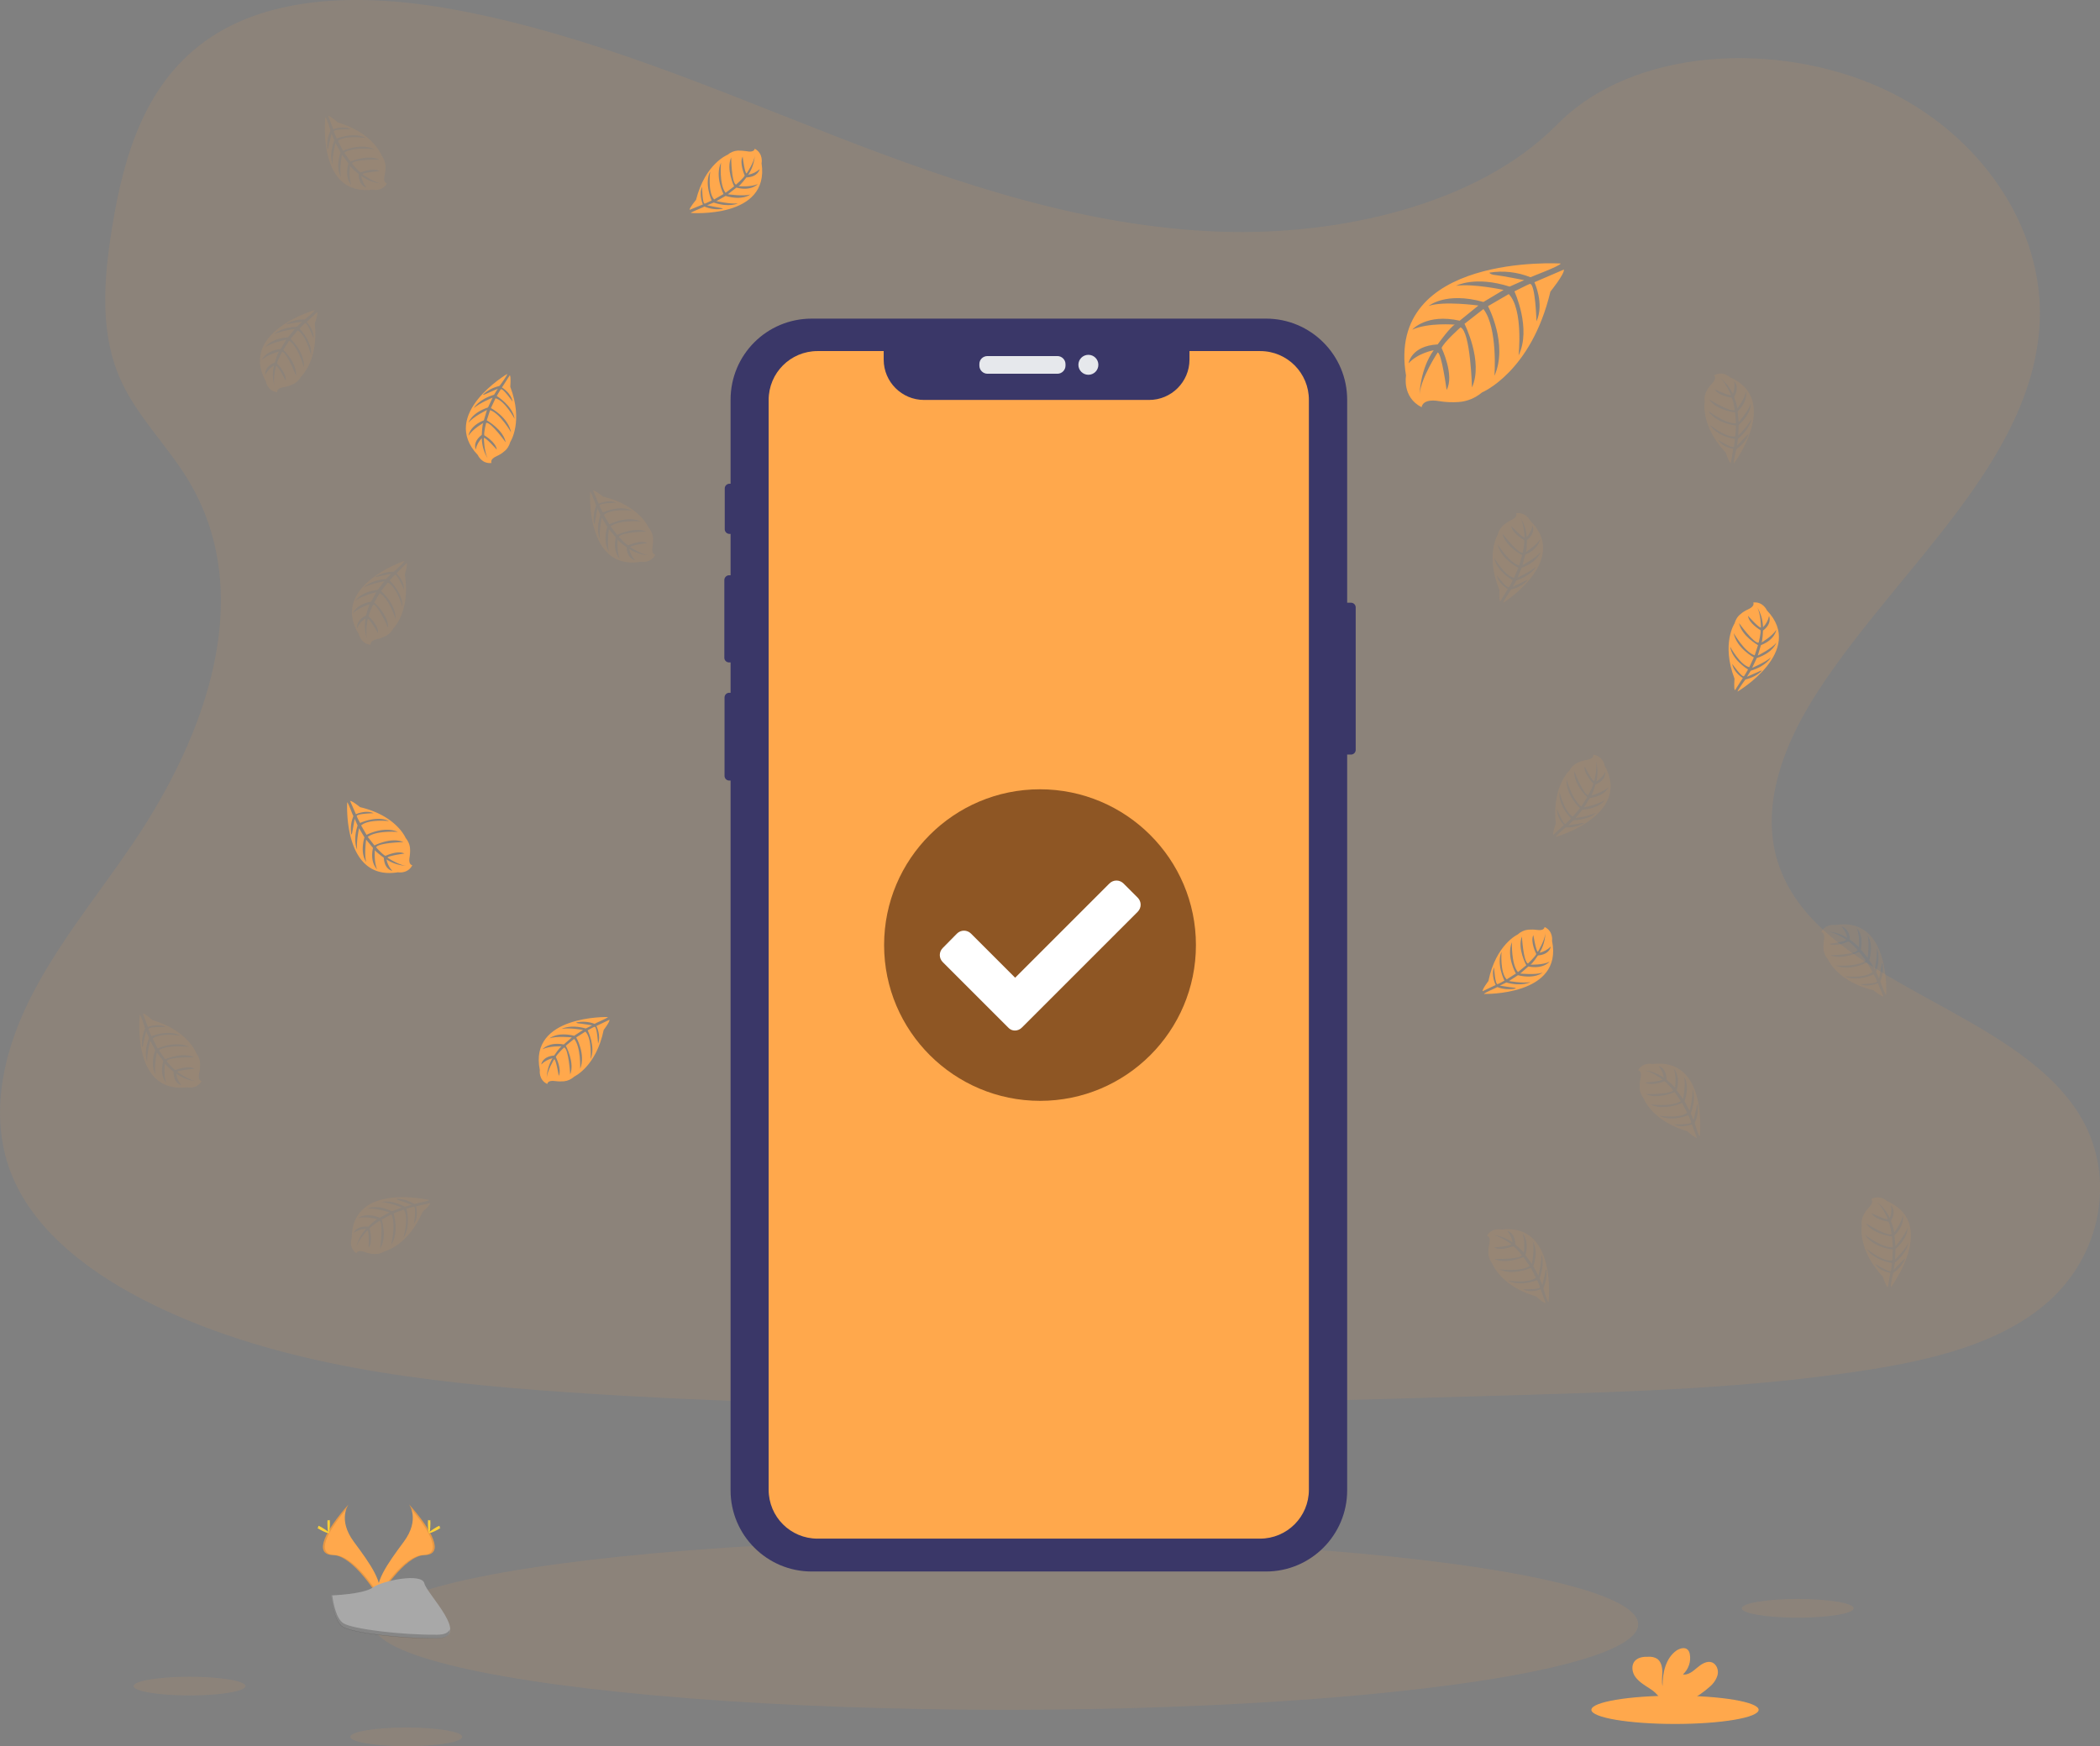 <svg xmlns="http://www.w3.org/2000/svg" width="1009.5" height="839.6"><rect width="100%" height="100%" fill="#808080" stroke="none"/><style><![CDATA[.K{enable-background:new}.L{opacity:.1}.M{fill:#ffa84c}]]></style><g class="M K"><path d="M586.6 111.4c-64.7-2.3-126.4-23.1-185.2-46S284.2 17.2 221 5.1C180.4-2.7 133.9-3.8 101.2 18 69.7 39 59.5 75.1 54 108.7c-4.1 25.3-6.5 51.9 4.7 75.5 7.8 16.4 21.7 30.2 31.4 46 33.5 54.7 9.8 122.2-26.4 175.6-17 25.1-36.8 49-49.9 75.7S-5.4 538.8 6.1 566c11.4 27 38.5 47.2 67.9 61.5 59.7 29 130 37.2 198.6 41.9 151.8 10.4 304.5 5.9 456.7 1.4 56.3-1.7 112.9-3.4 168.3-12.1 30.8-4.8 62.6-12.5 84.9-31 28.4-23.5 35.4-63.4 16.4-92.9-31.9-49.5-120-61.8-142.3-114.9-12.3-29.2.3-61.8 18.2-88.9 38.2-58.2 102.3-109.2 105.7-175.7 2.3-45.7-28.5-91.4-76.1-113-49.9-22.6-119.2-19.8-156 17.7-38 38.5-104.7 53.4-161.8 51.4z" class="L"/><ellipse cx="483.5" cy="781" rx="304" ry="41.1" class="L"/></g><g fill="#3a3768"><path d="M645.1 289.8h4.3a2.26 2.26 0 0 1 2.3 2.3v68.4a2.26 2.26 0 0 1-2.3 2.3h-4.3a2.26 2.26 0 0 1-2.3-2.3v-68.4a2.26 2.26 0 0 1 2.3-2.3zm-294.4-57.2h.4a2.26 2.26 0 0 1 2.3 2.3v19.5a2.26 2.26 0 0 1-2.3 2.3h-.4a2.26 2.26 0 0 1-2.3-2.3v-19.5a2.26 2.26 0 0 1 2.3-2.3zm-.2 44h1a2.26 2.26 0 0 1 2.3 2.3v37.3a2.26 2.26 0 0 1-2.3 2.3h-1a2.26 2.26 0 0 1-2.3-2.3v-37.3c0-1.2 1-2.3 2.3-2.3zm.1 56.5h.7a2.26 2.26 0 0 1 2.3 2.3V373a2.26 2.26 0 0 1-2.3 2.3h-.7a2.26 2.26 0 0 1-2.3-2.3v-37.6a2.26 2.26 0 0 1 2.3-2.3z"/><path d="M390.2 153.2h218.4c21.5 0 39 17.5 39 39v524.4c0 21.5-17.5 39-39 39H390.2c-21.5 0-39-17.5-39-39V192.2c0-21.6 17.4-39 39-39z"/></g><path d="M605.8 168.8h-34v4.1c0 10.7-8.7 19.4-19.4 19.4H444.2c-10.7 0-19.4-8.7-19.4-19.4v-4.1H393c-13 0-23.5 10.5-23.5 23.5v524c0 13 10.5 23.5 23.5 23.5h212.7c13 0 23.5-10.5 23.5-23.5V192.4c.1-13-10.4-23.6-23.4-23.6z" class="M"/><g fill="#e6e8ec"><path d="M474.7 171.2h33.6c2.1 0 3.9 1.7 3.9 3.9v.7c0 2.1-1.7 3.9-3.9 3.9h-33.6c-2.1 0-3.9-1.7-3.9-3.9v-.8c0-2.1 1.7-3.8 3.9-3.8z"/><circle cx="523.2" cy="175.4" r="4.8"/></g><g class="M"><path d="M750.2 126.7s-84.2-5.1-74.3 53.9c0 0-2 10.4 7.5 15.2 0 0 .2-4.4 8.6-2.9 3 .5 6.1.6 9.2.4 4.1-.3 8-1.9 11.2-4.6 0 0 23.7-9.8 32.9-48.5 0 0 6.8-8.4 6.5-10.6l-14.2 6.1s4.9 10.3 1 18.8c0 0-.5-18.4-3.2-18-.5.1-7.4 3.6-7.4 3.6s8.3 17.9 2 30.8c0 0 2.4-22-4.7-29.5l-10 5.8s9.8 18.4 3.1 33.5c0 0 1.7-23.1-5.3-32.1l-9.1 7.1s9.2 18.2 3.6 30.6c0 0-.7-26.9-5.5-28.9 0 0-7.9 7-9.1 9.9 0 0 6.3 13.2 2.4 20.2 0 0-2.4-17.9-4.3-18 0 0-7.9 11.9-8.7 20 0 0 .3-12.1 6.8-21.1 0 0-7.6 1.3-12.1 6.3 0 0 1.2-8.4 14-9.1 0 0 6.5-9 8.3-9.5 0 0-12.7-1.1-20.5 2.4 0 0 6.8-7.9 22.8-4.3l9-7.3s-16.8-2.3-23.9.2c0 0 8.2-7 26.3-1.9l9.7-5.8s-14.3-3.1-22.8-2c0 0 9-4.9 25.7.4l7-3.1s-10.5-2.1-13.5-2.4c-3.1-.3-3.2-1.2-3.2-1.2 6.6-1.1 13.5-.3 19.7 2.2 0-.1 14.8-5.6 14.5-6.6zm-418.1-24.3s38 2.9 34-23.9c0 0 1-4.7-3.3-7 0 0-.1 2-3.9 1.2-1.4-.2-2.8-.3-4.1-.3-1.9.1-3.6.8-5 2 0 0-10.8 4.2-15.2 21.7 0 0-3.2 3.8-3.1 4.8l6.4-2.6s-2.1-4.6-.4-8.5c0 0 .1 8.3 1.3 8.1.3 0 3.3-1.5 3.3-1.5s-3.7-8.2-.7-13.9c0 0-1.3 9.9 1.9 13.4l4.5-2.6s-4.3-8.4-1.2-15.1c0 0-1 10.4 2.2 14.5l4.1-3.1s-4-8.3-1.4-13.9c0 0 .1 12.1 2.3 13.1 0 0 3.6-3.1 4.2-4.4 0 0-2.7-6-1-9.1 0 0 1 8.1 1.9 8.1 0 0 3.7-5.3 4-8.9-.3 3.4-1.3 6.7-3.2 9.5 2.1-.4 4-1.3 5.5-2.7 0 0-.7 3.8-6.4 4 0 0-3.1 4.1-3.8 4.2 0 0 5.8.6 9.3-1 0 0-3.2 3.6-10.3 1.7l-4.1 3.2s7.6 1.1 10.8.1c0 0-3.7 3.1-11.9.7l-4.4 2.5s6.5 1.5 10.3 1.1c0 0-4.1 2.1-11.6-.4l-3.2 1.3s4.7 1 6.1 1.2 1.5.5 1.5.5c-3 .5-6.1.1-8.9-1.1.1.2-6.7 2.7-6.5 3.1z"/><ellipse cx="864.2" cy="773.3" rx="26.9" ry="4.5" class="K L"/><ellipse cx="91.1" cy="810.7" rx="26.9" ry="4.5" class="K L"/><ellipse cx="195.3" cy="835.1" rx="26.9" ry="4.5" class="K L"/><ellipse cx="805.2" cy="822.1" rx="40.2" ry="6.8"/><path d="M821.9 811c1.8-1.5 3.2-3.5 3.8-5.8.5-2.3-.5-5-2.7-5.9-2.5-.9-5.1.8-7.1 2.5s-4.3 3.7-6.9 3.3c2.7-2.5 4-6.2 3.3-9.8-.1-.7-.4-1.4-.9-2-1.4-1.5-3.8-.8-5.5.3-5.2 3.7-6.7 10.7-6.7 17.1-.5-2.3-.1-4.7-.1-7s-.7-5-2.6-6.2c-1.2-.7-2.6-1-4-.9-2.3-.1-4.9.2-6.5 1.9-2 2.1-1.5 5.7.3 8s4.3 3.8 6.8 5.4c1.9 1.2 3.6 2.7 4.8 4.6.1.3.3.5.4.8h14.6c3.2-1.7 6.2-3.8 9-6.3zm-625.3-87.7s5.5 7.2-2.5 18-14.6 20-12 26.8c0 0 12.1-20.2 22-20.4s3.4-12.3-7.5-24.4z"/></g><path d="M196.6 723.3c.5.7.9 1.5 1.1 2.3 9.6 11.3 14.8 21.8 5.5 22.1-8.6.3-18.9 15.7-21.4 19.5l.3.9s12.1-20.2 22-20.4 3.4-12.3-7.5-24.4z" class="K L"/><g fill="#ffd037"><path d="M206.9 732.4c0 2.5-.3 4.6-.6 4.6s-.6-2-.6-4.6.4-1.3.7-1.3.5-1.2.5 1.3z"/><path d="M210.4 735.5c-2.2 1.2-4.2 1.9-4.3 1.6s1.5-1.5 3.7-2.8 1.4-.3 1.5 0 1.3-.1-.9 1.2z"/></g><path d="M167.6 723.3s-5.5 7.2 2.5 18 14.6 20 12 26.8c0 0-12.1-20.2-22-20.4s-3.3-12.3 7.5-24.4z" class="M"/><path d="M167.6 723.3c-.5.7-.9 1.5-1.1 2.3-9.6 11.3-14.7 21.8-5.5 22.1 8.6.3 19 15.7 21.4 19.5l-.3.9s-12.1-20.2-22-20.4-3.3-12.3 7.5-24.4z" class="K L"/><g fill="#ffd037"><path d="M157.4 732.4c0 2.5.3 4.6.6 4.6s.6-2 .6-4.6-.4-1.3-.7-1.3-.5-1.2-.5 1.3z"/><path d="M153.9 735.5c2.2 1.2 4.1 1.9 4.3 1.6s-1.5-1.5-3.7-2.8-1.3-.3-1.5 0c-.2.4-1.3-.1.9 1.2z"/></g><path d="M159.2 767.1s15.4-.5 20-3.8 23.6-7.2 24.8-2 23.1 26.3 5.8 26.4-40.3-2.7-44.9-5.5-5.7-15.1-5.7-15.1z" fill="#a8a8a8"/><path d="M210 786c-17.3.1-40.3-2.7-44.9-5.5-3.5-2.2-4.9-9.8-5.4-13.4h-.5s1 12.4 5.6 15.2 27.6 5.7 44.9 5.5c5 0 6.7-1.8 6.6-4.5-.7 1.7-2.6 2.7-6.3 2.7z" opacity=".2" class="K"/><circle cx="501.2" cy="461.8" r="56.1" fill="#fff"/><path d="M574.9 454.4c0 41.4-33.6 74.9-74.9 74.9s-75-33.5-75-74.9 33.6-74.9 74.9-74.9 75 33.5 75 74.9zM491.3 494l55.6-55.6c1.9-1.9 1.9-4.9 0-6.8l-6.8-6.8c-1.9-1.9-4.9-1.9-6.8 0L488 470.1l-21.2-21.2c-1.9-1.9-4.9-1.9-6.8 0l-6.8 6.9c-1.9 1.9-1.9 4.9 0 6.8l31.4 31.4c1.7 2 4.8 2 6.7 0 0 .1 0 .1 0 0z" fill="#8e5624"/><g class="M"><path d="M166.9 385.8s-2.3 38 24.4 33.6c0 0 4.7.9 6.9-3.4 0 0-2-.1-1.3-3.9.2-1.4.3-2.8.2-4.1-.1-1.9-.9-3.6-2.1-5.1 0 0-4.4-10.7-21.9-14.8 0 0-3.8-3.1-4.8-3l2.8 6.4s4.6-2.2 8.5-.5c0 0-8.3.2-8.1 1.4 0 .3 1.6 3.3 1.6 3.3s8.1-3.8 13.9-.9c0 0-9.9-1.1-13.4 2.1l2.6 4.5s8.3-4.4 15.1-1.4c0 0-10.4-.8-14.5 2.4l3.2 4.1s8.2-4.2 13.9-1.6c0 0-12.1.3-13.1 2.5 0 0 3.2 3.6 4.5 4.1 0 0 6-2.8 9.1-1.1 0 0-8.1 1.1-8.1 2 0 0 5.4 3.6 9 3.9-3.4-.2-6.7-1.2-9.5-3.1a11.13 11.13 0 0 0 2.8 5.5s-3.8-.5-4.1-6.3c0 0-4.1-3-4.3-3.7 0 0-.5 5.8 1.1 9.3 0 0-3.6-3.1-2-10.3l-3.3-4s-1 7.6.1 10.8c0 0-3.2-3.7-.9-11.9l-2.6-4.4s-1.4 6.5-.9 10.3c0 0-2.2-4.1.2-11.6l-1.4-3.2-1.1 6.1c-.2 1.4-.5 1.5-.5 1.5-.5-3-.2-6.1 1-8.9-.2 0-2.6-6.8-3-6.6z"/><path d="M283.7 236.5s-2.3 38 24.4 33.6c0 0 4.7.9 6.9-3.4 0 0-2-.1-1.3-3.9.2-1.4.3-2.8.2-4.1-.1-1.8-.9-3.6-2.1-5 0 0-4.4-10.7-21.9-14.9 0 0-3.8-3.1-4.8-3l2.7 6.4s4.6-2.2 8.5-.5c0 0-8.3.2-8.1 1.4 0 .3 1.6 3.3 1.6 3.3s8.1-3.8 13.9-.9c0 0-9.9-1.1-13.4 2.1l2.6 4.5s8.3-4.4 15.1-1.4c0 0-10.4-.8-14.5 2.4l3.2 4.1s8.2-4.1 13.9-1.6c0 0-12.1.3-13.1 2.5 0 0 3.2 3.6 4.5 4.1 0 0 6-2.8 9.1-1.1 0 0-8.1 1.1-8.1 2 0 0 5.4 3.6 9 3.9-3.4-.2-6.7-1.2-9.5-3.1a11.13 11.13 0 0 0 2.8 5.5s-3.8-.6-4.1-6.3c0 0-4.1-3-4.3-3.7 0 0-.5 5.8 1.1 9.3 0 0-3.6-3.1-2-10.3l-3.3-4s-1 7.6.1 10.8c0 0-3.2-3.7-.9-11.9l-2.6-4.4s-1.4 6.5-.9 10.3c0 0-2.2-4.1.2-11.6l-1.4-3.2-1.1 6.1c-.2 1.4-.5 1.5-.5 1.5-.5-3-.2-6.1 1-8.9-.1 0-2.5-6.8-2.9-6.6zM206.3 577s-37.1-8.8-37.2 18.3c0 0-1.7 4.5 2.2 7.3 0 0 .4-1.9 4.1-.6a13.67 13.67 0 0 0 4 .9 8.19 8.19 0 0 0 5.3-1.2s11.3-2.5 18.4-19c0 0 3.7-3.2 3.7-4.2L200 580s1.4 4.9-1 8.4c0 0 1.2-8.2 0-8.2-.3 0-3.6 1-3.6 1s2.3 8.6-1.5 13.9c0 0 2.8-9.6.2-13.5l-4.9 1.8s2.9 9-1.2 15.2c0 0 2.5-10.2.1-14.7l-4.6 2.5s2.7 8.8-.8 13.9c0 0 1.7-12-.2-13.3 0 0-4.1 2.5-4.8 3.7 0 0 1.8 6.4-.5 9.2 0 0 .3-8.2-.6-8.3 0 0-4.4 4.7-5.4 8.2.8-3.3 2.4-6.4 4.7-8.9-2.1 0-4.1.7-5.9 1.9 0 0 1.2-3.6 7-3 0 0 3.6-3.5 4.4-3.6 0 0-5.6-1.5-9.3-.5 0 0 3.6-3 10.5-.2l4.6-2.6s-7.3-2.3-10.7-1.7c0 0 4.2-2.5 11.9 1.2l4.8-1.8s-6.1-2.5-10-2.6c0 0 4.4-1.5 11.4 2.2l3.3-.9s-4.5-1.7-5.9-2.1-1.4-.8-1.4-.8c3 0 6 .9 8.6 2.5.2-.2 7.2-1.5 7.1-1.9zm-11.9-307.3s-36.1 12.2-21.9 35.2c0 0 1 4.7 5.7 5.1 0 0-.7-1.8 3.1-2.7 1.4-.3 2.7-.8 3.9-1.4 1.7-.8 3-2.2 3.9-3.8 0 0 8.3-8.1 5.5-25.9 0 0 1.4-4.7.9-5.5l-4.9 5s3.8 3.5 3.6 7.7c0 0-3.3-7.6-4.4-7-.2.1-2.5 2.7-2.5 2.7s6.5 6.1 6.1 12.6c0 0-2.7-9.6-7-11.6l-3.2 4.1s7.2 6.1 7 13.5c0 0-3.2-10-7.7-12.5l-2.6 4.5s6.9 6 6.7 12.2c0 0-4.9-11.1-7.2-11.2 0 0-2.1 4.3-2.1 5.7 0 0 4.9 4.5 4.4 8 0 0-4.1-7.1-4.9-6.8 0 0-1.3 6.3-.3 9.8-1.1-3.2-1.4-6.7-.8-10-1.8 1.1-3.2 2.8-4 4.7 0 0-.9-3.7 4.3-6.2 0 0 1.2-4.9 1.8-5.4 0 0-5.5 1.7-8.2 4.5 0 0 1.5-4.5 8.8-5.7l2.5-4.6s-7.4 1.9-10 4.2c0 0 2.2-4.3 10.7-5.3l3.1-4.1s-6.5 1.1-9.9 3.1c0 0 2.9-3.6 10.8-4.2l2.4-2.5s-4.7.9-6.1 1.3c-1.3.4-1.4.1-1.4.1 2.6-1.6 5.6-2.4 8.6-2.4.4 0 5.6-4.9 5.3-5.2zM67.2 488s-4.2 37.9 22.7 34.8c0 0 4.7 1.1 7-3 0 0-2-.2-1.1-4 .3-1.4.4-2.7.4-4.1 0-1.9-.7-3.7-1.8-5.2 0 0-3.9-10.9-21.1-16 0 0-3.7-3.3-4.6-3.2l2.4 6.5s4.7-2 8.5 0c0 0-8.3-.2-8.2 1 0 .3 1.4 3.4 1.4 3.4s8.3-3.4 14-.2c0 0-9.9-1.6-13.4 1.4l2.4 4.7s8.6-4 15.2-.7c0 0-10.4-1.3-14.6 1.6l3 4.3s8.4-3.7 13.9-.9c0 0-12.1-.3-13.2 1.8 0 0 3 3.7 4.2 4.3 0 0 6.1-2.5 9.2-.6 0 0-8.1.7-8.2 1.5 0 0 5.2 3.8 8.8 4.4-3.4-.3-6.6-1.6-9.4-3.6.3 2.1 1.2 4 2.5 5.6 0 0-3.8-.7-3.8-6.5 0 0-3.9-3.2-4.1-4 0 0-.8 5.7.6 9.3 0 0-3.4-3.3-1.4-10.4l-3.1-4.2s-1.5 7.6-.5 10.8c0 0-3-3.9-.3-11.9l-2.4-4.5s-1.7 6.4-1.4 10.3c0 0-2-4.2.8-11.6l-1.3-3.2s-1.2 4.7-1.4 6.1-.6 1.4-.6 1.4c-.3-3 .2-6.1 1.4-8.8.1.1-2-6.7-2.5-6.6zm89.2-431.6s-4.2 37.9 22.6 34.8c0 0 4.7 1.1 7-3 0 0-2-.2-1.1-4 .3-1.4.4-2.7.4-4.1 0-1.9-.7-3.7-1.8-5.2 0 0-3.9-10.9-21.1-16 0 0-3.7-3.3-4.6-3.2l2.4 6.5s4.7-2 8.5 0c0 0-8.3-.2-8.2 1 0 .3 1.4 3.4 1.4 3.4s8.3-3.4 14-.2c0 0-9.9-1.6-13.4 1.4l2.4 4.7s8.5-4 15.2-.7c0 0-10.4-1.3-14.6 1.6l3 4.3s8.4-3.7 13.9-.9c0 0-12.1-.3-13.2 1.8 0 0 3 3.7 4.2 4.3 0 0 6.1-2.5 9.1-.6 0 0-8.1.7-8.2 1.5 0 0 5.2 3.8 8.8 4.4-3.4-.3-6.6-1.6-9.4-3.6.3 2.1 1.2 4 2.5 5.6 0 0-3.8-.7-3.8-6.5 0 0-3.9-3.2-4.1-4 0 0-.8 5.7.6 9.3 0 0-3.4-3.3-1.4-10.4l-3.1-4.2s-1.4 7.5-.4 10.8c0 0-3-3.9-.3-11.9l-2.4-4.5s-1.7 6.4-1.4 10.3c0 0-2-4.2.8-11.6l-1.3-3.2s-1.2 4.7-1.4 6.1-.6 1.4-.6 1.4a15.66 15.66 0 0 1 1.4-8.8c.3.1-1.9-6.7-2.4-6.6zm-5.1 92.7s-36.6 10.5-23.5 34.2c0 0 .7 4.7 5.5 5.3 0 0-.6-1.9 3.2-2.5 1.4-.2 2.7-.6 4-1.2 1.7-.7 3.2-2 4.1-3.7 0 0 8.6-7.7 6.7-25.6 0 0 1.6-4.6 1.2-5.5l-5.1 4.7s3.6 3.6 3.3 7.8c0 0-3-7.8-4.1-7.2-.2.1-2.6 2.6-2.6 2.6s6.3 6.3 5.5 12.8c0 0-2.3-9.7-6.4-11.9l-3.4 4s6.9 6.4 6.4 13.8c0 0-2.8-10.1-7.1-12.9l-2.8 4.4s6.6 6.3 6.1 12.5c0 0-4.4-11.3-6.7-11.5 0 0-2.3 4.2-2.4 5.6 0 0 4.7 4.7 4.1 8.2 0 0-3.7-7.3-4.6-7 0 0-1.6 6.2-.7 9.8a18.88 18.88 0 0 1-.3-10c-1.8 1.1-3.3 2.6-4.2 4.5 0 0-.8-3.8 4.6-6 0 0 1.4-4.8 2.1-5.3 0 0-5.6 1.5-8.4 4.1 0 0 1.7-4.4 9.1-5.3l2.7-4.5s-7.5 1.6-10.1 3.7c0 0 2.4-4.2 10.9-4.8l3.3-4s-6.6.8-10 2.6c0 0 3.1-3.4 11-3.7l2.5-2.4s-4.8.7-6.1 1c-1.4.3-1.5 0-1.5 0 2.7-1.5 5.7-2.2 8.7-2.1-.1.4 5.3-4.2 5-4.5z" class="K L"/><path d="M243.8 179.8s-32.8 19.4-14.1 39c0 0 1.9 4.4 6.6 3.8 0 0-1.1-1.7 2.5-3.3 1.3-.6 2.5-1.3 3.5-2.2 1.5-1.1 2.5-2.8 3-4.6 0 0 6.4-9.7 0-26.5 0 0 .4-4.9-.2-5.6l-3.8 5.9s4.4 2.6 5.1 6.8c0 0-4.8-6.8-5.7-5.9-.2.2-1.9 3.2-1.9 3.2s7.6 4.6 8.6 11c0 0-4.7-8.8-9.2-9.9l-2.2 4.7s8.3 4.4 9.7 11.7c0 0-5.2-9.1-10.1-10.7l-1.6 4.9s8 4.5 9.1 10.6c0 0-7.1-9.9-9.4-9.4 0 0-1.2 4.6-.9 6 0 0 5.7 3.3 6 6.9 0 0-5.4-6.1-6.2-5.6 0 0 .1 6.4 1.8 9.7-1.8-2.9-2.7-6.2-2.8-9.6-1.5 1.5-2.5 3.4-2.9 5.4 0 0-1.7-3.5 2.9-7 0 0 .2-5 .7-5.7 0 0-5 2.8-7.1 6.1 0 0 .5-4.7 7.4-7.4l1.5-5s-6.9 3.4-8.9 6.2c0 0 1.3-4.7 9.4-7.4l2.2-4.7s-6.1 2.5-9 5c0 0 2.1-4.1 9.7-6.4l1.8-2.9-5.7 2.5c-1.3.6-1.5.4-1.5.4 2.2-2.1 4.9-3.5 7.9-4.2.1.2 4.2-5.6 3.8-5.8zM292.2 489s-38.1-1-32.7 25.5c0 0-.7 4.7 3.6 6.7 0 0 0-2 3.9-1.4 1.4.2 2.8.2 4.1.1 1.9-.2 3.6-1 5-2.3 0 0 10.5-4.8 14.1-22.4 0 0 3-3.9 2.8-4.9l-6.3 3s2.3 4.5.8 8.5c0 0-.5-8.3-1.7-8.1-.3 0-3.3 1.7-3.3 1.7s4 7.9 1.4 13.9c0 0 .8-10-2.5-13.3l-4.4 2.8s4.7 8.2 1.9 15.1c0 0 .4-10.5-2.9-14.4l-4 3.3s4.4 8.1 2.1 13.8c0 0-.7-12.1-2.9-13 0 0-3.5 3.3-4 4.6 0 0 3 5.9 1.4 9.1 0 0-1.3-8-2.2-8 0 0-3.4 5.5-3.6 9.2.1-3.4 1-6.7 2.8-9.7-2 .5-3.9 1.5-5.4 3 0 0 .4-3.8 6.2-4.3 0 0 2.8-4.2 3.6-4.4 0 0-5.8-.3-9.2 1.4 0 0 3-3.7 10.2-2.3l3.9-3.4s-7.6-.8-10.8.5c0 0 3.6-3.3 11.9-1.3l4.3-2.8s-6.5-1.2-10.3-.5c0 0 4-2.3 11.6-.2l3.1-1.5s-4.8-.8-6.2-.9-1.5-.5-1.5-.5c3-.6 6.1-.4 8.9.7-.2-.2 6.4-2.8 6.3-3.3z"/><path d="M906.7 478.4s2.3-38-24.4-33.6c0 0-4.7-.9-6.8 3.4 0 0 2 .1 1.3 3.9-.2 1.4-.3 2.8-.2 4.1.1 1.8.9 3.6 2.1 5 0 0 4.4 10.7 21.9 14.9 0 0 3.8 3.1 4.8 3l-2.7-6.4s-4.6 2.2-8.5.5c0 0 8.3-.2 8.1-1.4 0-.3-1.6-3.3-1.6-3.3s-8.1 3.8-13.9.9c0 0 9.9 1.1 13.3-2.1l-2.6-4.5s-8.3 4.4-15.1 1.4c0 0 10.4.8 14.5-2.4l-3.2-4.1s-8.2 4.1-13.8 1.6c0 0 12.1-.3 13.1-2.5 0 0-3.2-3.6-4.5-4.1 0 0-6 2.8-9.1 1.1 0 0 8.1-1.1 8.1-2 0 0-5.4-3.6-9-3.9 3.4.2 6.7 1.2 9.5 3.1a11.13 11.13 0 0 0-2.8-5.5s3.8.6 4.1 6.3c0 0 4.1 3 4.3 3.7 0 0 .5-5.8-1.1-9.3 0 0 3.6 3.1 2 10.3l3.3 4s1-7.6-.1-10.8c0 0 3.2 3.7.9 11.9l2.6 4.4s1.4-6.5.9-10.3c0 0 2.2 4.1-.2 11.6l1.4 3.2 1.1-6.1c.2-1.4.5-1.5.5-1.5.5 3 .2 6.1-1 8.9-.1-.1 2.4 6.7 2.8 6.6zm-73.2-255.6s22.8-30.5-1.9-41.4c0 0-3.5-3.3-7.6-.9 0 0 1.6 1.1-1.1 4-.9 1-1.8 2.1-2.4 3.3-.9 1.6-1.3 3.5-1 5.4 0 0-2.2 11.4 10.1 24.4 0 0 1.5 4.7 2.4 5.1l1.2-6.9s-5.1-.7-7.3-4.3c0 0 7.1 4.4 7.6 3.3.1-.2.5-3.7.5-3.7s-8.8-1.3-12.1-6.9c0 0 7.7 6.4 12.3 5.6l.3-5.2s-9.4-.9-13.4-7.1c0 0 8.3 6.4 13.4 6l-.4-5.2s-9.1-1-12.5-6.3c0 0 10.3 6.4 12.3 5.1 0 0-.7-4.7-1.5-5.9 0 0-6.5-.9-8.2-4.1 0 0 7.3 3.5 7.9 2.8 0 0-2.5-5.9-5.4-8.3 2.7 2 4.9 4.7 6.3 7.8.8-1.9 1-4.1.6-6.1 0 0 2.9 2.5 0 7.6 0 0 1.8 4.7 1.5 5.5 0 0 3.6-4.5 4.2-8.3 0 0 1.3 4.5-4 9.7l.5 5.2s5-5.8 5.8-9.1c0 0 .6 4.8-5.8 10.4l-.2 5.1s4.7-4.6 6.4-8.1c0 0-.4 4.6-6.5 9.6l-.5 3.4 4.3-4.5c.9-1 1.3-.9 1.3-.9a16 16 0 0 1-5.7 6.9c-.2-.1-1.8 6.9-1.4 7zm-16.4 323.6s4.2-37.9-22.6-34.8c0 0-4.7-1.1-7 3 0 0 2 .2 1.1 4-.3 1.4-.4 2.7-.4 4.1 0 1.9.7 3.7 1.8 5.2 0 0 3.9 10.9 21.1 16 0 0 3.7 3.3 4.6 3.2l-2.4-6.5s-4.7 2-8.5 0c0 0 8.3.2 8.2-1 0-.3-1.4-3.4-1.4-3.4s-8.3 3.4-14 .2c0 0 9.9 1.6 13.4-1.4l-2.4-4.7s-8.5 4-15.2.7c0 0 10.4 1.3 14.6-1.6l-3-4.3s-8.4 3.7-13.9.9c0 0 12.1.3 13.2-1.8 0 0-3-3.7-4.2-4.3 0 0-6.1 2.5-9.1.6 0 0 8.1-.7 8.2-1.5 0 0-5.2-3.8-8.8-4.4 3.4.3 6.6 1.6 9.4 3.6-.3-2.1-1.2-4-2.5-5.6 0 0 3.8.7 3.8 6.5 0 0 3.9 3.2 4.1 4 0 0 .8-5.7-.6-9.3 0 0 3.4 3.3 1.4 10.4l3.1 4.2s1.4-7.5.4-10.8c0 0 3 3.9.3 11.9l2.4 4.5s1.7-6.4 1.4-10.3c0 0 2 4.2-.8 11.6l1.3 3.2s1.2-4.7 1.4-6.1.6-1.4.6-1.4a15.66 15.66 0 0 1-1.4 8.8c-.2 0 2 6.7 2.4 6.6zM744.4 626s4.2-37.9-22.6-34.8c0 0-4.7-1.1-7 3 0 0 2 .2 1.1 4-.3 1.3-.4 2.7-.4 4.1 0 1.9.7 3.7 1.8 5.1 0 0 3.9 10.9 21.1 15.9 0 0 3.6 3.3 4.6 3.2l-2.4-6.6s-4.7 2-8.5 0c0 0 8.3.2 8.2-1 0-.3-1.4-3.4-1.4-3.4s-8.3 3.4-14 .2c0 0 9.9 1.6 13.4-1.4l-2.4-4.7s-8.5 4-15.2.7c0 0 10.4 1.3 14.6-1.6l-3-4.3s-8.4 3.7-13.9.9c0 0 12.1.3 13.2-1.8 0 0-3-3.7-4.2-4.3 0 0-6.1 2.5-9.1.6 0 0 8.1-.7 8.2-1.6 0 0-5.2-3.8-8.8-4.4 3.4.3 6.6 1.6 9.4 3.6-.3-2.1-1.2-4-2.5-5.6 0 0 3.8.8 3.8 6.6 0 0 3.9 3.2 4.1 4 0 0 .8-5.7-.6-9.3 0 0 3.4 3.3 1.4 10.4l3.1 4.2s1.4-7.5.4-10.8c0 0 3 3.9.3 11.9l2.4 4.5s1.7-6.4 1.4-10.3c0 0 2 4.2-.8 11.6l1.3 3.2s1.2-4.7 1.4-6.1.6-1.4.6-1.4c.3 3-.2 6.1-1.4 8.8-.3.2 1.9 7 2.4 6.9zm164.6-7.1s22.8-30.5-1.9-41.4c0 0-3.5-3.3-7.6-.9 0 0 1.6 1.1-1.1 4-.9 1-1.8 2.1-2.4 3.3-.9 1.6-1.3 3.5-1 5.4 0 0-2.2 11.4 10.1 24.5 0 0 1.5 4.7 2.4 5.1l1.2-6.9s-5.1-.7-7.3-4.3c0 0 7.1 4.4 7.6 3.3.1-.2.5-3.7.5-3.7s-8.8-1.3-12.2-6.9c0 0 7.7 6.4 12.3 5.6l.3-5.2s-9.4-.9-13.4-7.1c0 0 8.3 6.4 13.4 6l-.4-5.2s-9.1-1-12.5-6.3c0 0 10.3 6.4 12.3 5.1 0 0-.7-4.7-1.5-5.9 0 0-6.5-.9-8.2-4.1 0 0 7.4 3.5 7.9 2.8 0 0-2.5-5.9-5.4-8.3 2.7 2 4.9 4.7 6.3 7.8.8-1.9 1-4.1.6-6.1 0 0 2.9 2.5 0 7.6 0 0 1.8 4.7 1.5 5.5 0 0 3.6-4.5 4.2-8.3 0 0 1.3 4.5-4 9.7l.5 5.2s5-5.8 5.8-9.1c0 0 .6 4.8-5.8 10.4l-.2 5.1s4.7-4.6 6.4-8.1c0 0-.4 4.6-6.5 9.6l-.5 3.4 4.3-4.5c.9-1 1.2-.9 1.2-.9a16 16 0 0 1-5.7 6.9c-.1-.2-1.6 6.7-1.2 6.9zM747.9 402.4s36.6-10.5 23.5-34.2c0 0-.7-4.7-5.5-5.3 0 0 .6 1.9-3.2 2.5-1.4.2-2.7.6-4 1.2-1.7.7-3.2 2-4.1 3.7 0 0-8.6 7.7-6.7 25.6 0 0-1.6 4.6-1.2 5.5l5.1-4.7s-3.6-3.6-3.3-7.8c0 0 3 7.8 4.1 7.2.2-.1 2.6-2.6 2.6-2.6s-6.3-6.3-5.5-12.8c0 0 2.3 9.7 6.4 11.9l3.4-4s-6.9-6.4-6.4-13.8c0 0 2.8 10.1 7.1 12.9l2.8-4.4s-6.7-6.3-6.2-12.5c0 0 4.4 11.3 6.7 11.5 0 0 2.3-4.2 2.4-5.6 0 0-4.7-4.7-4.1-8.2 0 0 3.7 7.3 4.6 7 0 0 1.6-6.2.7-9.8a18.88 18.88 0 0 1 .3 10c1.8-1.1 3.3-2.6 4.2-4.5 0 0 .8 3.8-4.6 6 0 0-1.4 4.8-2.1 5.3 0 0 5.6-1.5 8.4-4.1 0 0-1.7 4.4-9.1 5.3l-2.7 4.5s7.5-1.6 10.1-3.7c0 0-2.4 4.2-10.9 4.8l-3.3 4s6.6-.8 10-2.6c0 0-3.1 3.4-11 3.7l-2.5 2.4s4.8-.7 6.1-1c1.4-.3 1.5 0 1.5 0-2.7 1.5-5.7 2.2-8.7 2 .3-.4-5.1 4.2-4.9 4.6zm-25.2-112.6s32.2-20.4 12.9-39.4c0 0-2-4.3-6.8-3.6 0 0 1.1 1.7-2.4 3.3-1.2.6-2.4 1.4-3.5 2.3-1.4 1.2-2.5 2.8-2.9 4.7 0 0-6.1 9.8.8 26.5 0 0-.3 4.9.4 5.6l3.6-6s-4.5-2.5-5.3-6.6c0 0 5 6.6 5.9 5.7.2-.2 1.8-3.3 1.8-3.3s-7.8-4.3-8.9-10.8c0 0 5 8.7 9.5 9.6l2.1-4.8s-8.5-4.2-10-11.4c0 0 5.5 8.9 10.4 10.3l1.4-5s-8.2-4.2-9.4-10.3c0 0 7.4 9.6 9.7 9.1 0 0 1-4.7.7-6 0 0-5.8-3.2-6.2-6.8 0 0 5.6 5.9 6.4 5.4 0 0-.3-6.4-2.1-9.6 1.8 2.9 2.9 6.1 3.1 9.5a11.13 11.13 0 0 0 2.8-5.5s1.8 3.4-2.7 7c0 0 0 5-.5 5.7 0 0 5-3 6.9-6.3 0 0-.4 4.7-7.2 7.6l-1.3 5s6.8-3.6 8.7-6.4c0 0-1.1 4.7-9.1 7.7l-2 4.7s6-2.7 8.9-5.3c0 0-2 4.2-9.5 6.7l-1.7 3s4.4-2 5.6-2.7 1.5-.4 1.5-.4c-2.1 2.2-4.8 3.7-7.8 4.4-.2.2-4.2 6.2-3.8 6.4z" class="K L"/><path d="M835.3 332.5s32.8-19.4 14.1-39c0 0-1.9-4.4-6.6-3.8 0 0 1.1 1.7-2.5 3.3-1.3.6-2.5 1.3-3.5 2.2-1.5 1.1-2.5 2.8-3 4.6 0 0-6.4 9.7 0 26.5 0 0-.4 4.9.2 5.6l3.8-5.9s-4.4-2.6-5.1-6.8c0 0 4.8 6.8 5.7 5.9.2-.2 1.9-3.2 1.9-3.2s-7.7-4.6-8.6-11c0 0 4.7 8.8 9.2 9.9l2.2-4.7s-8.3-4.4-9.7-11.7c0 0 5.2 9.1 10.1 10.7l1.6-4.9s-8-4.5-9.1-10.6c0 0 7.1 9.9 9.4 9.4 0 0 1.2-4.6.9-6 0 0-5.7-3.3-6-6.9 0 0 5.4 6.1 6.2 5.6 0 0 0-6.4-1.8-9.7 1.8 2.9 2.7 6.2 2.8 9.6 1.5-1.5 2.5-3.4 2.9-5.4 0 0 1.7 3.5-2.9 7 0 0-.2 5-.7 5.7 0 0 5-2.8 7.1-6.1 0 0-.5 4.7-7.4 7.4l-1.5 5s6.9-3.4 8.9-6.2c0 0-1.3 4.7-9.4 7.4l-2.2 4.7s6.1-2.5 9-5c0 0-2.1 4.1-9.7 6.4l-1.8 2.9 5.7-2.5c1.2-.7 1.5-.4 1.5-.4-2.2 2.1-4.9 3.5-7.9 4.2 0-.2-4.1 5.6-3.8 5.8zM713.4 477.9s38.1 1 32.7-25.5c0 0 .7-4.7-3.6-6.7 0 0 0 2-3.8 1.4-1.4-.2-2.8-.2-4.1-.1-1.9.2-3.6 1-5 2.3 0 0-10.5 4.8-14.1 22.4 0 0-3 3.9-2.8 4.9l6.3-3s-2.3-4.5-.8-8.5c0 0 .5 8.3 1.7 8.1.3 0 3.3-1.7 3.3-1.7s-4-7.9-1.4-13.9c0 0-.8 10 2.5 13.3l4.4-2.8s-4.7-8.2-1.9-15.1c0 0-.4 10.5 2.9 14.4l4-3.3s-4.4-8.1-2.1-13.8c0 0 .7 12.1 2.9 13 0 0 3.5-3.3 4-4.6 0 0-3-5.9-1.4-9.1 0 0 1.3 8 2.2 8 0 0 3.4-5.5 3.6-9.2-.1 3.4-1 6.7-2.8 9.7 2-.5 3.9-1.5 5.4-3 0 0-.4 3.8-6.2 4.3 0 0-2.8 4.2-3.6 4.4 0 0 5.8.3 9.2-1.4 0 0-3 3.7-10.2 2.3l-3.9 3.4s7.6.8 10.8-.5c0 0-3.6 3.3-11.9 1.3l-4.3 2.8s6.5 1.2 10.3.5c0 0-4 2.3-11.6.2l-3.1 1.5s4.8.8 6.2.9 1.5.5 1.5.5c-3 .6-6.1.4-8.9-.7.1.1-6.5 2.8-6.4 3.3z"/></g></svg>